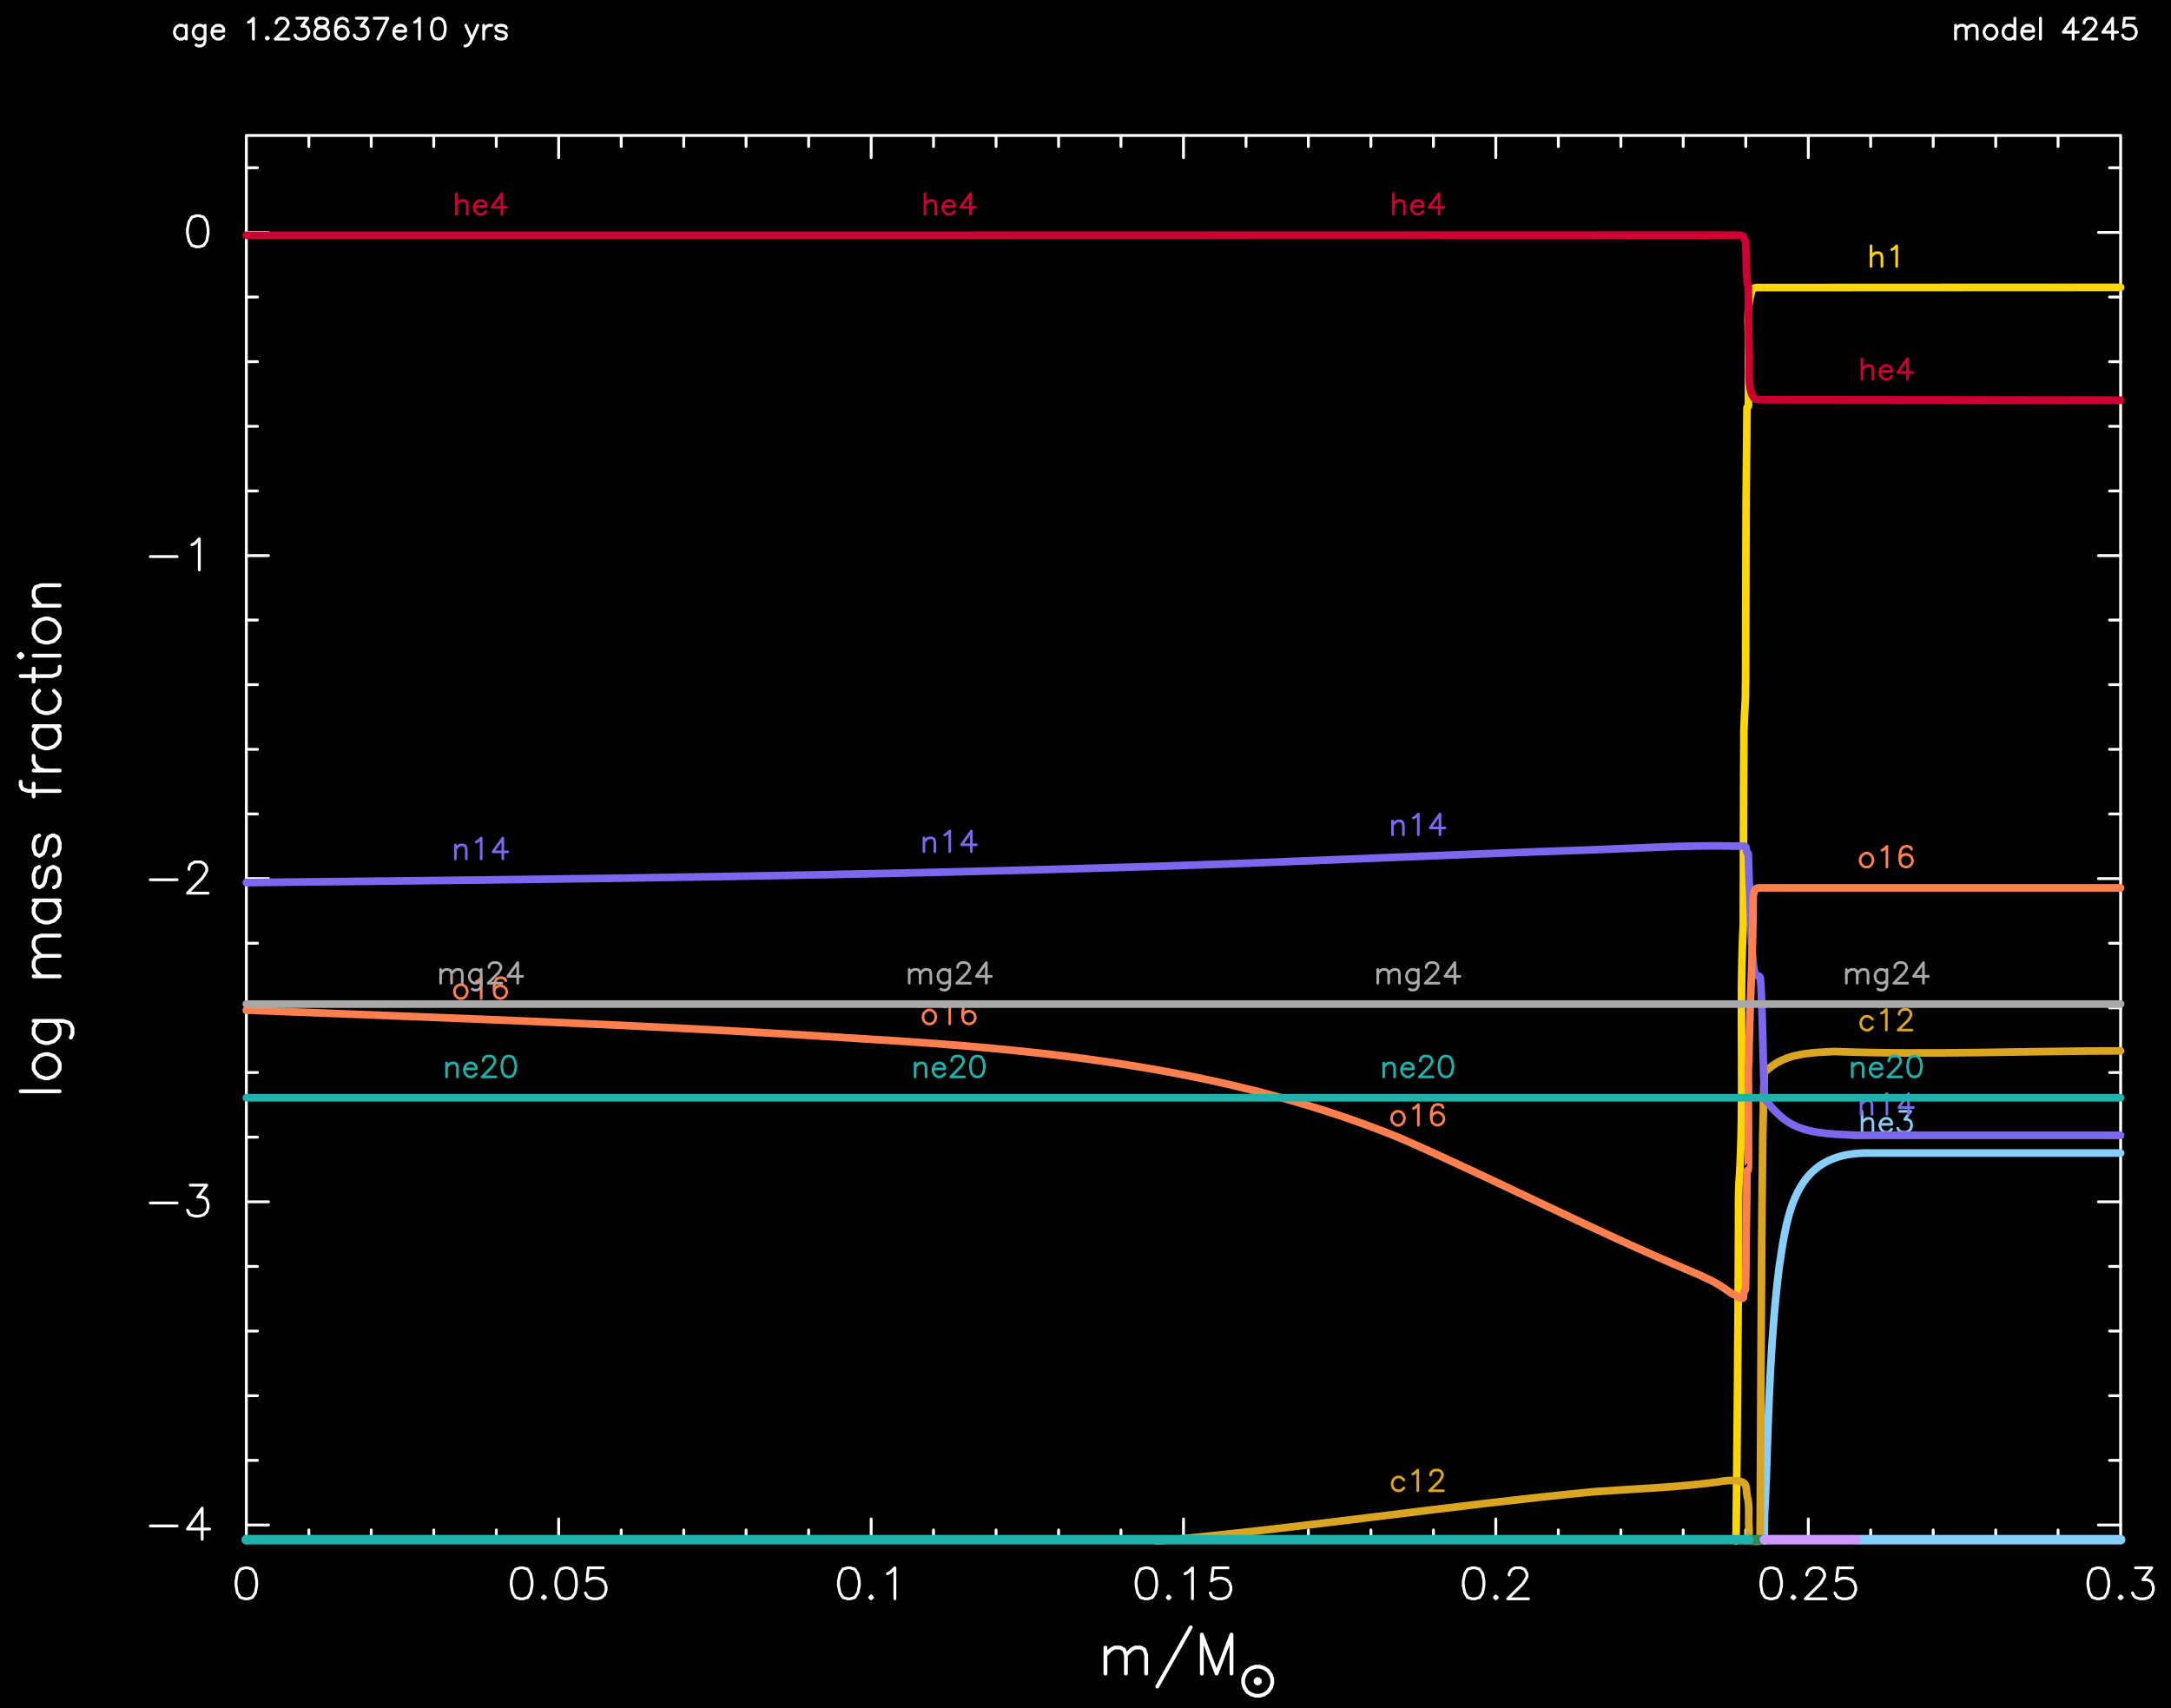 <?xml version="1.0" encoding="utf-8"?>
<!-- Generator: Adobe Illustrator 25.2.3, SVG Export Plug-In . SVG Version: 6.00 Build 0)  -->
<svg version="1.1" id="Layer_1" xmlns="http://www.w3.org/2000/svg" xmlns:xlink="http://www.w3.org/1999/xlink" x="0px" y="0px"
	 viewBox="0 0 817.3 643.14" style="enable-background:new 0 0 817.3 643.14;" xml:space="preserve">
<style type="text/css">
	.st0{fill-rule:evenodd;clip-rule:evenodd;}
	.st1{fill:none;stroke:#FFFFFF;stroke-width:1.08;stroke-linecap:round;stroke-linejoin:round;stroke-miterlimit:10;}
	.st2{fill:none;stroke:#FFFFFF;stroke-width:1.44;stroke-linecap:round;stroke-linejoin:round;stroke-miterlimit:10;}
	.st3{fill:none;stroke:#FFD700;stroke-width:2.88;stroke-linecap:round;stroke-linejoin:round;stroke-miterlimit:10;}
	.st4{fill:none;stroke:#FFD700;stroke-linecap:round;stroke-linejoin:round;stroke-miterlimit:10;}
	.st5{fill:none;stroke:#87CEFA;stroke-width:2.88;stroke-linecap:round;stroke-linejoin:round;stroke-miterlimit:10;}
	.st6{fill:none;stroke:#87CEFA;stroke-linecap:round;stroke-linejoin:round;stroke-miterlimit:10;}
	.st7{fill:none;stroke:#CC0033;stroke-width:2.88;stroke-linecap:round;stroke-linejoin:round;stroke-miterlimit:10;}
	.st8{fill:none;stroke:#CC0033;stroke-linecap:round;stroke-linejoin:round;stroke-miterlimit:10;}
	.st9{fill:none;stroke:#DAA520;stroke-width:2.88;stroke-linecap:round;stroke-linejoin:round;stroke-miterlimit:10;}
	.st10{fill:none;stroke:#DAA520;stroke-linecap:round;stroke-linejoin:round;stroke-miterlimit:10;}
	.st11{fill:none;stroke:#7C68EE;stroke-width:2.88;stroke-linecap:round;stroke-linejoin:round;stroke-miterlimit:10;}
	.st12{fill:none;stroke:#7C68EE;stroke-linecap:round;stroke-linejoin:round;stroke-miterlimit:10;}
	.st13{fill:none;stroke:#FF7F4F;stroke-width:2.88;stroke-linecap:round;stroke-linejoin:round;stroke-miterlimit:10;}
	.st14{fill:none;stroke:#FF7F4F;stroke-linecap:round;stroke-linejoin:round;stroke-miterlimit:10;}
	.st15{fill:none;stroke:#20B2AA;stroke-width:2.88;stroke-linecap:round;stroke-linejoin:round;stroke-miterlimit:10;}
	.st16{fill:none;stroke:#20B2AA;stroke-linecap:round;stroke-linejoin:round;stroke-miterlimit:10;}
	.st17{fill:none;stroke:#A9A9A9;stroke-width:2.88;stroke-linecap:round;stroke-linejoin:round;stroke-miterlimit:10;}
	.st18{fill:none;stroke:#A9A9A9;stroke-linecap:round;stroke-linejoin:round;stroke-miterlimit:10;}
	.st19{fill:none;stroke:#2E8B57;stroke-width:3.6;stroke-linecap:round;stroke-linejoin:round;stroke-miterlimit:10;}
	.st20{fill:none;stroke:#87CEFA;stroke-width:3.6;stroke-linecap:round;stroke-linejoin:round;stroke-miterlimit:10;}
	.st21{fill:none;stroke:#CC99FF;stroke-width:3.6;stroke-linecap:round;stroke-linejoin:round;stroke-miterlimit:10;}
	.st22{fill:none;stroke:#20B2AA;stroke-width:3.6;stroke-linecap:round;stroke-linejoin:round;stroke-miterlimit:10;}
</style>
<rect class="st0" width="817.3" height="643.36"/>
<path class="st1" d="M736.2,9.52v5.18 M736.2,10.96l1.08-1.08 M737.28,9.88L738,9.52 M738,9.52h1.15 M739.15,9.52l0.72,0.36
	 M739.87,9.88l0.36,1.08 M740.23,10.96v3.74 M740.23,10.96l1.15-1.08 M741.39,9.88l0.72-0.36 M742.11,9.52h1.15 M743.26,9.52
	l0.72,0.36 M743.98,9.88l0.36,1.08 M744.34,10.96v3.74 M748.8,9.52l-0.72,0.36 M748.08,9.88l-0.72,0.72 M747.36,10.6l-0.43,1.15
	 M746.93,11.76v0.72 M746.93,12.48l0.43,1.08 M747.36,13.56l0.72,0.79 M748.08,14.35l0.72,0.36 M748.8,14.71h1.15 M749.95,14.71
	l0.72-0.36 M750.67,14.35l0.72-0.79 M751.39,13.56l0.43-1.08 M751.83,12.48v-0.72 M751.83,11.76l-0.43-1.15 M751.39,10.6l-0.72-0.72
	 M750.67,9.88l-0.72-0.36 M749.95,9.52h-1.15 M758.52,6.86v7.85 M758.52,10.6l-0.79-0.72 M757.73,9.88l-0.72-0.36 M757.01,9.52
	h-1.15 M755.86,9.52l-0.72,0.36 M755.14,9.88l-0.72,0.72 M754.42,10.6l-0.36,1.15 M754.06,11.76v0.72 M754.06,12.48l0.36,1.08
	 M754.42,13.56l0.72,0.79 M755.14,14.35l0.72,0.36 M755.86,14.71h1.15 M757.01,14.71l0.72-0.36 M757.73,14.35l0.79-0.79
	 M761.11,11.76h4.46 M765.58,11.76v-0.79 M765.58,10.96l-0.36-0.72 M765.22,10.24l-0.36-0.36 M764.86,9.88l-0.79-0.36 M764.07,9.52
	h-1.08 M762.99,9.52l-0.79,0.36 M762.19,9.88l-0.72,0.72 M761.47,10.6l-0.36,1.15 M761.11,11.76v0.72 M761.11,12.48l0.36,1.08
	 M761.47,13.56l0.72,0.79 M762.19,14.35l0.79,0.36 M762.99,14.71h1.08 M764.07,14.71l0.79-0.36 M764.86,14.35l0.72-0.79
	 M768.17,6.86v7.85 M780.48,6.86l-3.74,5.26 M776.74,12.12h5.62 M780.48,6.86v7.85 M784.59,8.73V8.37 M784.59,8.37l0.36-0.72
	 M784.95,7.65l0.36-0.36 M785.31,7.29l0.72-0.43 M786.03,6.86h1.51 M787.54,6.86l0.72,0.43 M788.26,7.29l0.36,0.36 M788.62,7.65
	l0.43,0.72 M789.05,8.37v0.72 M789.05,9.09l-0.43,0.79 M788.62,9.88l-0.72,1.08 M787.9,10.96l-3.74,3.74 M784.15,14.71h5.26
	 M795.31,6.86l-3.67,5.26 M791.64,12.12h5.54 M795.31,6.86v7.85 M803.52,6.86h-3.74 M799.78,6.86l-0.36,3.38 M799.42,10.24
	l0.36-0.36 M799.78,9.88l1.15-0.36 M800.93,9.52h1.08 M802.01,9.52l1.15,0.36 M803.16,9.88l0.72,0.72 M803.88,10.6l0.36,1.15
	 M804.24,11.76v0.72 M804.24,12.48l-0.36,1.08 M803.88,13.56l-0.72,0.79 M803.16,14.35l-1.15,0.36 M802.01,14.71h-1.08
	 M800.93,14.71l-1.15-0.36 M799.78,14.35l-0.36-0.36 M799.42,13.99l-0.36-0.79 M70.13,9.52v5.18 M70.13,10.6l-0.79-0.72 M69.34,9.88
	l-0.72-0.36 M68.62,9.52h-1.15 M67.47,9.52l-0.72,0.36 M66.75,9.88l-0.72,0.72 M66.03,10.6l-0.36,1.15 M65.67,11.76v0.72
	 M65.67,12.48l0.36,1.08 M66.03,13.56l0.72,0.79 M66.75,14.35l0.72,0.36 M67.47,14.71h1.15 M68.62,14.71l0.72-0.36 M69.34,14.35
	l0.79-0.79 M77.19,9.52v5.9 M77.19,15.43l-0.36,1.15 M76.83,16.58l-0.43,0.36 M76.39,16.94l-0.72,0.36 M75.67,17.3h-1.08
	 M74.59,17.3l-0.79-0.36 M77.19,10.6l-0.79-0.72 M76.39,9.88l-0.72-0.36 M75.67,9.52h-1.08 M74.59,9.52L73.8,9.88 M73.8,9.88
	l-0.72,0.72 M73.08,10.6l-0.36,1.15 M72.72,11.76v0.72 M72.72,12.48l0.36,1.08 M73.08,13.56l0.72,0.79 M73.8,14.35l0.79,0.36
	 M74.59,14.71h1.08 M75.67,14.71l0.72-0.36 M76.39,14.35l0.79-0.79 M79.78,11.76h4.46 M84.24,11.76v-0.79 M84.24,10.96l-0.36-0.72
	 M83.88,10.24l-0.36-0.36 M83.52,9.88l-0.79-0.36 M82.73,9.52h-1.08 M81.65,9.52l-0.79,0.36 M80.86,9.88l-0.72,0.72 M80.14,10.6
	l-0.36,1.15 M79.78,11.76v0.72 M79.78,12.48l0.36,1.08 M80.14,13.56l0.72,0.79 M80.86,14.35l0.79,0.36 M81.65,14.71h1.08
	 M82.73,14.71l0.79-0.36 M83.52,14.35l0.72-0.79 M93.53,8.37l0.79-0.36 M94.32,8.01l1.08-1.15 M95.4,6.86v7.85 M100.59,13.99
	l-0.36,0.36 M100.23,14.35l0.36,0.36 M100.59,14.71l0.43-0.36 M101.02,14.35l-0.43-0.36 M103.97,8.73V8.37 M103.97,8.37l0.36-0.72
	 M104.33,7.65l0.36-0.36 M104.69,7.29l0.79-0.43 M105.48,6.86h1.44 M106.92,6.86l0.79,0.43 M107.71,7.29l0.36,0.36 M108.07,7.65
	l0.36,0.72 M108.43,8.37v0.72 M108.43,9.09l-0.36,0.79 M108.07,9.88l-0.79,1.08 M107.28,10.96l-3.67,3.74 M103.61,14.71h5.18
	 M111.75,6.86h4.1 M115.85,6.86l-2.23,3.02 M113.62,9.88h1.15 M114.77,9.88l0.72,0.36 M115.49,10.24l0.36,0.36 M115.85,10.6
	l0.43,1.15 M116.28,11.76v0.72 M116.28,12.48l-0.43,1.08 M115.85,13.56l-0.72,0.79 M115.13,14.35l-1.08,0.36 M114.05,14.71h-1.15
	 M112.9,14.71l-1.15-0.36 M111.75,14.35l-0.36-0.36 M111.39,13.99l-0.36-0.79 M120.31,6.86l-1.08,0.43 M119.23,7.29l-0.36,0.72
	 M118.87,8.01v0.72 M118.87,8.73l0.36,0.79 M119.23,9.52l0.72,0.36 M119.95,9.88l1.51,0.36 M121.47,10.24l1.08,0.36 M122.55,10.6
	l0.79,0.72 M123.34,11.32l0.36,0.79 M123.7,12.12v1.08 M123.7,13.2l-0.36,0.79 M123.34,13.99l-0.36,0.36 M122.98,14.35l-1.15,0.36
	 M121.83,14.71h-1.51 M120.31,14.71l-1.08-0.36 M119.23,14.35l-0.36-0.36 M118.87,13.99l-0.36-0.79 M118.51,13.2v-1.08
	 M118.51,12.12l0.36-0.79 M118.87,11.32l0.72-0.72 M119.59,10.6l1.15-0.36 M120.75,10.24l1.44-0.36"/>
<path class="st1" d="M122.19,9.88l0.79-0.36 M122.98,9.52l0.36-0.79 M123.34,8.73V8.01 M123.34,8.01l-0.36-0.72 M122.98,7.29
	l-1.15-0.43 M121.83,6.86h-1.51 M130.75,8.01l-0.36-0.72 M130.39,7.29l-1.15-0.43 M129.24,6.86h-0.72 M128.52,6.86l-1.08,0.43
	 M127.44,7.29l-0.79,1.08 M126.65,8.37l-0.36,1.87 M126.29,10.24v1.87 M126.29,12.12l0.36,1.44 M126.65,13.56l0.79,0.79
	 M127.44,14.35l1.08,0.36 M128.52,14.71h0.36 M128.88,14.71l1.15-0.36 M130.03,14.35l0.72-0.79 M130.75,13.56l0.36-1.08
	 M131.11,12.48v-0.36 M131.11,12.12l-0.36-1.15 M130.75,10.96l-0.72-0.72 M130.03,10.24l-1.15-0.36 M128.88,9.88h-0.36 M128.52,9.88
	l-1.08,0.36 M127.44,10.24l-0.79,0.72 M126.65,10.96l-0.36,1.15 M134.14,6.86h4.1 M138.24,6.86l-2.3,3.02 M135.94,9.88h1.15
	 M137.09,9.88l0.72,0.36 M137.81,10.24l0.43,0.36 M138.24,10.6l0.36,1.15 M138.6,11.76v0.72 M138.6,12.48l-0.36,1.08 M138.24,13.56
	l-0.79,0.79 M137.45,14.35l-1.08,0.36 M136.37,14.71h-1.15 M135.22,14.71l-1.08-0.36 M134.14,14.35l-0.43-0.36 M133.71,13.99
	l-0.36-0.79 M146.02,6.86l-3.74,7.85 M140.83,6.86h5.18 M148.25,11.76h4.46 M152.71,11.76v-0.79 M152.71,10.96l-0.36-0.72
	 M152.35,10.24l-0.36-0.36 M151.99,9.88l-0.79-0.36 M151.2,9.52h-1.08 M150.12,9.52l-0.72,0.36 M149.4,9.88l-0.79,0.72 M148.61,10.6
	l-0.36,1.15 M148.25,11.76v0.72 M148.25,12.48l0.36,1.08 M148.61,13.56l0.79,0.79 M149.4,14.35l0.72,0.36 M150.12,14.71h1.08
	 M151.2,14.71l0.79-0.36 M151.99,14.35l0.72-0.79 M156.1,8.37l0.72-0.36 M156.82,8.01l1.08-1.15 M157.9,6.86v7.85 M164.67,6.86
	l-1.15,0.43 M163.51,7.29l-0.72,1.08 M162.79,8.37l-0.36,1.87 M162.43,10.24v1.08 M162.43,11.32l0.36,1.87 M162.79,13.2l0.72,1.15
	 M163.51,14.35l1.15,0.36 M164.67,14.71h0.72 M165.39,14.71l1.08-0.36 M166.47,14.35l0.79-1.15 M167.26,13.2l0.36-1.87
	 M167.62,11.32v-1.08 M167.62,10.24l-0.36-1.87 M167.26,8.37l-0.79-1.08 M166.47,7.29l-1.08-0.43 M165.39,6.86h-0.72 M175.39,9.52
	l2.23,5.18 M179.86,9.52l-2.23,5.18 M177.63,14.71l-0.72,1.51 M176.91,16.22l-0.72,0.72 M176.19,16.94l-0.79,0.36 M175.39,17.3
	h-0.36 M182.09,9.52v5.18 M182.09,11.76l0.43-1.15 M182.52,10.6l0.72-0.72 M183.24,9.88l0.72-0.36 M183.96,9.52h1.15 M190.66,10.6
	l-0.36-0.72 M190.3,9.88l-1.08-0.36 M189.22,9.52h-1.15 M188.07,9.52l-1.08,0.36 M186.99,9.88l-0.36,0.72 M186.63,10.6l0.36,0.72
	 M186.99,11.32l0.72,0.43 M187.71,11.76l1.87,0.36 M189.58,12.12l0.72,0.36 M190.3,12.48l0.36,0.72 M190.66,13.2v0.36 M190.66,13.56
	l-0.36,0.79 M190.3,14.35l-1.08,0.36 M189.22,14.71h-1.15 M188.07,14.71l-1.08-0.36 M186.99,14.35l-0.36-0.79"/>
<path class="st2" d="M416.16,620.3v9.79 M416.16,623.11l2.09-2.09 M418.25,621.02l1.37-0.72 M419.62,620.3h2.09 M421.71,620.3
	l1.44,0.72 M423.15,621.02l0.72,2.09 M423.87,623.11v6.98 M423.87,623.11l2.09-2.09 M425.95,621.02l1.37-0.72 M427.32,620.3h2.09
	 M429.41,620.3l1.37,0.72 M430.78,621.02l0.72,2.09 M431.5,623.11v6.98 M448.27,612.67l-12.6,22.32 M452.45,615.4v14.69
	 M452.45,615.4l5.54,14.69 M463.61,615.4l-5.62,14.69 M463.61,615.4v14.69 M472.68,627.5l-1.58,0.5 M471.1,628l-1.58,1.01
	 M469.51,629.01l-1.01,1.58 M468.51,630.6l-0.5,1.58 M468,632.18v1.58 M468,633.76l0.5,1.58 M468.51,635.35l1.01,1.58
	 M469.51,636.93l1.58,1.01 M471.1,637.94l1.58,0.5 M472.68,638.44h1.58 M474.27,638.44l1.58-0.5 M475.85,637.94l1.51-1.01
	 M477.36,636.93l1.08-1.58 M478.44,635.35l0.5-1.58 M478.95,633.76v-1.58 M478.95,632.18l-0.5-1.58 M478.44,630.6l-1.08-1.58
	 M477.36,629.01l-1.51-1.01 M475.85,628l-1.58-0.5 M474.27,627.5h-1.58 M473.19,632.18l-0.5,0.5 M472.68,632.68v0.58 M472.68,633.26
	l0.5,0.5 M473.19,633.76h0.58 M473.76,633.76l0.5-0.5 M474.27,633.26v-0.58 M474.27,632.68l-0.5-0.5 M473.76,632.18h-0.58
	 M473.19,632.68v0.58 M473.19,633.26h0.58 M473.76,633.26v-0.58 M473.76,632.68h-0.58"/>
<path class="st1" d="M92.74,580.2h705.6 M798.34,580.2V51 M798.34,51H92.74 M92.74,51v529.2 M92.74,580.2v-8.35 M116.28,580.2v-4.18
	 M139.75,580.2v-4.18 M163.3,580.2v-4.18 M186.84,580.2v-4.18 M210.31,580.2v-8.35 M233.86,580.2v-4.18 M257.4,580.2v-4.18
	 M280.87,580.2v-4.18 M304.42,580.2v-4.18 M327.96,580.2v-8.35 M351.43,580.2v-4.18 M374.98,580.2v-4.18 M398.52,580.2v-4.18
	 M421.99,580.2v-4.18 M445.54,580.2v-8.35 M469.08,580.2v-4.18 M492.55,580.2v-4.18 M516.1,580.2v-4.18 M539.64,580.2v-4.18
	 M563.11,580.2v-8.35 M586.66,580.2v-4.18 M610.2,580.2v-4.18 M633.67,580.2v-4.18 M657.22,580.2v-4.18 M680.76,580.2v-8.35
	 M704.23,580.2v-4.18 M727.78,580.2v-4.18 M751.32,580.2v-4.18 M774.79,580.2v-4.18 M798.34,580.2v-8.35 M92.74,59.35V51
	 M116.28,55.17V51 M139.75,55.17V51 M163.3,55.17V51 M186.84,55.17V51 M210.31,59.35V51 M233.86,55.17V51 M257.4,55.17V51
	 M280.87,55.17V51 M304.42,55.17V51 M327.96,59.35V51 M351.43,55.17V51 M374.98,55.17V51 M398.52,55.17V51 M421.99,55.17V51
	 M445.54,59.35V51 M469.08,55.17V51 M492.55,55.17V51 M516.1,55.17V51 M539.64,55.17V51 M563.11,59.35V51 M586.66,55.17V51
	 M610.2,55.17V51 M633.67,55.17V51 M657.22,55.17V51 M680.76,59.35V51 M704.23,55.17V51 M727.78,55.17V51 M751.32,55.17V51
	 M774.79,55.17V51 M798.34,59.35V51 M92.16,590.28l-1.66,0.5 M90.51,590.78l-1.15,1.73 M89.35,592.51l-0.5,2.74 M88.85,595.24v1.73
	 M88.85,596.97l0.5,2.74 M89.35,599.71l1.15,1.73 M90.51,601.44l1.66,0.5 M92.16,601.94h1.15 M93.31,601.94l1.66-0.5 M94.97,601.44
	l1.15-1.73 M96.12,599.71l0.5-2.74 M96.63,596.97v-1.73 M96.63,595.24l-0.5-2.74 M96.12,592.51l-1.15-1.73 M94.97,590.78l-1.66-0.5
	 M93.31,590.28h-1.15 M195.84,590.28l-1.73,0.5 M194.11,590.78l-1.08,1.73 M193.03,592.51l-0.58,2.74 M192.46,595.24v1.73
	 M192.46,596.97l0.58,2.74 M193.03,599.71l1.08,1.73 M194.11,601.44l1.73,0.5 M195.84,601.94h1.08 M196.92,601.94l1.73-0.5
	 M198.65,601.44l1.08-1.73 M199.73,599.71l0.58-2.74 M200.31,596.97v-1.73 M200.31,595.24l-0.58-2.74 M199.73,592.51l-1.08-1.73
	 M198.65,590.78l-1.73-0.5 M196.92,590.28h-1.08 M204.77,600.86l-0.58,0.58 M204.19,601.44l0.58,0.5 M204.77,601.94l0.58-0.5
	 M205.35,601.44l-0.58-0.58 M212.55,590.28l-1.66,0.5 M210.89,590.78l-1.08,1.73 M209.81,592.51l-0.58,2.74 M209.23,595.24v1.73
	 M209.23,596.97l0.58,2.74 M209.81,599.71l1.08,1.73 M210.89,601.44l1.66,0.5 M212.55,601.94h1.15 M213.7,601.94l1.66-0.5
	 M215.35,601.44l1.15-1.73 M216.51,599.71l0.5-2.74 M217.01,596.97v-1.73 M217.01,595.24l-0.5-2.74 M216.51,592.51l-1.15-1.73
	 M215.35,590.78l-1.66-0.5 M213.7,590.28h-1.15 M227.09,590.28h-5.62 M221.47,590.28l-0.5,4.97 M220.97,595.24l0.5-0.5
	 M221.47,594.74l1.73-0.58 M223.2,594.16h1.66 M224.86,594.16l1.66,0.58 M226.51,594.74l1.15,1.08 M227.67,595.82l0.5,1.66
	 M228.17,597.48v1.15 M228.17,598.63l-0.5,1.66 M227.67,600.28l-1.15,1.15 M226.51,601.44l-1.66,0.5 M224.86,601.94h-1.66
	 M223.2,601.94l-1.73-0.5 M221.47,601.44l-0.5-0.58 M220.97,600.86l-0.58-1.15 M319.03,590.28l-1.73,0.5 M317.31,590.78l-1.08,1.73
	 M316.23,592.51l-0.58,2.74 M315.65,595.24v1.73 M315.65,596.97l0.58,2.74 M316.23,599.71l1.08,1.73 M317.31,601.44l1.73,0.5
	 M319.03,601.94h1.08 M320.11,601.94l1.66-0.5 M321.77,601.44l1.15-1.73 M322.92,599.71l0.58-2.74 M323.5,596.97v-1.73
	 M323.5,595.24l-0.58-2.74 M322.92,592.51l-1.15-1.73 M321.77,590.78l-1.66-0.5 M320.11,590.28h-1.08 M327.96,600.86l-0.58,0.58
	 M327.39,601.44l0.58,0.5 M327.96,601.94l0.5-0.5 M328.47,601.44l-0.5-0.58 M334.08,592.51l1.08-0.58 M335.16,591.93l1.73-1.66
	 M336.89,590.28v11.66 M430.99,590.28l-1.66,0.5 M429.34,590.78l-1.08,1.73 M428.26,592.51l-0.58,2.74 M427.68,595.24v1.73
	 M427.68,596.97l0.58,2.74 M428.26,599.71l1.08,1.73 M429.34,601.44l1.66,0.5 M430.99,601.94h1.15 M432.15,601.94l1.66-0.5
	 M433.8,601.44l1.15-1.73 M434.95,599.71l0.5-2.74 M435.46,596.97v-1.73 M435.46,595.24l-0.5-2.74 M434.95,592.51l-1.15-1.73
	 M433.8,590.78l-1.66-0.5 M432.15,590.28h-1.15 M439.92,600.86l-0.5,0.58 M439.42,601.44l0.5,0.5 M439.92,601.94l0.58-0.5
	 M440.5,601.44l-0.58-0.58 M446.11,592.51l1.08-0.58 M447.19,591.93l1.73-1.66 M448.92,590.28v11.66 M462.31,590.28h-5.62
	 M456.7,590.28l-0.58,4.97 M456.12,595.24l0.58-0.5 M456.7,594.74l1.66-0.58 M458.35,594.16h1.73 M460.08,594.16l1.66,0.58
	 M461.74,594.74l1.08,1.08 M462.82,595.82l0.58,1.66 M463.39,597.48v1.15 M463.39,598.63l-0.58,1.66 M462.82,600.28l-1.08,1.15
	 M461.74,601.44l-1.66,0.5 M460.08,601.94h-1.73 M458.35,601.94l-1.66-0.5 M456.7,601.44l-0.58-0.58 M456.12,600.86l-0.5-1.15
	 M554.19,590.28l-1.66,0.5 M552.53,590.78l-1.08,1.73 M551.45,592.51l-0.58,2.74 M550.87,595.24v1.73"/>
<path class="st1" d="M550.87,596.97l0.58,2.74 M551.45,599.71l1.08,1.73 M552.53,601.44l1.66,0.5 M554.19,601.94h1.15
	 M555.34,601.94l1.66-0.5 M556.99,601.44l1.15-1.73 M558.15,599.71l0.5-2.74 M558.65,596.97v-1.73 M558.65,595.24l-0.5-2.74
	 M558.15,592.51l-1.15-1.73 M556.99,590.78l-1.66-0.5 M555.34,590.28h-1.15 M563.11,600.86l-0.5,0.58 M562.61,601.44l0.5,0.5
	 M563.11,601.94l0.58-0.5 M563.69,601.44l-0.58-0.58 M568.15,593.01v-0.5 M568.15,592.51l0.58-1.15 M568.73,591.36l0.58-0.58
	 M569.31,590.78l1.08-0.5 M570.39,590.28h2.23 M572.62,590.28l1.15,0.5 M573.77,590.78l0.5,0.58 M574.27,591.36l0.58,1.15
	 M574.85,592.51v1.08 M574.85,593.59l-0.58,1.15 M574.27,594.74l-1.08,1.66 M573.19,596.4l-5.62,5.54 M567.58,601.94h7.85
	 M666.22,590.28l-1.66,0.5 M664.56,590.78l-1.15,1.73 M663.41,592.51l-0.5,2.74 M662.91,595.24v1.73 M662.91,596.97l0.5,2.74
	 M663.41,599.71l1.15,1.73 M664.56,601.44l1.66,0.5 M666.22,601.94h1.15 M667.37,601.94l1.66-0.5 M669.03,601.44l1.08-1.73
	 M670.11,599.71l0.58-2.74 M670.68,596.97v-1.73 M670.68,595.24l-0.58-2.74 M670.11,592.51l-1.08-1.73 M669.03,590.78l-1.66-0.5
	 M667.37,590.28h-1.15 M675.15,600.86l-0.58,0.58 M674.57,601.44l0.58,0.5 M675.15,601.94l0.58-0.5 M675.72,601.44l-0.58-0.58
	 M680.19,593.01v-0.5 M680.19,592.51l0.58-1.15 M680.76,591.36l0.5-0.58 M681.27,590.78l1.15-0.5 M682.42,590.28h2.23
	 M684.65,590.28l1.08,0.5 M685.73,590.78l0.58,0.58 M686.31,591.36l0.58,1.15 M686.88,592.51v1.08 M686.88,593.59l-0.58,1.15
	 M686.31,594.74l-1.08,1.66 M685.23,596.4l-5.62,5.54 M679.61,601.94h7.85 M697.47,590.28h-5.54 M691.92,590.28l-0.58,4.97
	 M691.35,595.24l0.58-0.5 M691.92,594.74l1.66-0.58 M693.58,594.16h1.66 M695.23,594.16l1.73,0.58 M696.96,594.74l1.08,1.08
	 M698.04,595.82l0.58,1.66 M698.62,597.48v1.15 M698.62,598.63l-0.58,1.66 M698.04,600.28l-1.08,1.15 M696.96,601.44l-1.73,0.5
	 M695.23,601.94h-1.66 M693.58,601.94l-1.66-0.5 M691.92,601.44l-0.58-0.58 M691.35,600.86l-0.58-1.15 M789.41,590.28l-1.66,0.5
	 M787.75,590.78l-1.15,1.73 M786.6,592.51l-0.58,2.74 M786.03,595.24v1.73 M786.03,596.97l0.58,2.74 M786.6,599.71l1.15,1.73
	 M787.75,601.44l1.66,0.5 M789.41,601.94h1.08 M790.49,601.94l1.73-0.5 M792.22,601.44l1.08-1.73 M793.3,599.71l0.58-2.74
	 M793.87,596.97v-1.73 M793.87,595.24l-0.58-2.74 M793.3,592.51l-1.08-1.73 M792.22,590.78l-1.73-0.5 M790.49,590.28h-1.08
	 M798.34,600.86l-0.58,0.58 M797.76,601.44l0.58,0.5 M798.34,601.94l0.58-0.5 M798.91,601.44l-0.58-0.58 M803.95,590.28h6.12
	 M810.07,590.28l-3.38,4.46 M806.69,594.74h1.73 M808.42,594.74l1.08,0.5 M809.5,595.24l0.58,0.58 M810.07,595.82l0.58,1.66
	 M810.65,597.48v1.15 M810.65,598.63l-0.58,1.66 M810.07,600.28l-1.15,1.15 M808.92,601.44l-1.66,0.5 M807.27,601.94h-1.66
	 M805.61,601.94l-1.66-0.5 M803.95,601.44l-0.58-0.58 M803.38,600.86l-0.58-1.15 M92.74,574.15h8.35 M92.74,549.81h4.18
	 M92.74,525.48h4.18 M92.74,501.14h4.18 M92.74,476.8h4.18 M92.74,452.47h8.35 M92.74,428.13h4.18 M92.74,403.8h4.18 M92.74,379.46
	h4.18 M92.74,355.12h4.18 M92.74,330.79h8.35 M92.74,306.45h4.18 M92.74,282.12h4.18 M92.74,257.78h4.18 M92.74,233.44h4.18
	 M92.74,209.18h8.35 M92.74,184.84h4.18 M92.74,160.51h4.18 M92.74,136.17h4.18 M92.74,111.84h4.18 M92.74,87.5h8.35 M92.74,63.16
	h4.18 M789.99,574.15h8.35 M794.16,549.81h4.18 M794.16,525.48h4.18 M794.16,501.14h4.18 M794.16,476.8h4.18 M789.99,452.47h8.35
	 M794.16,428.13h4.18 M794.16,403.8h4.18 M794.16,379.46h4.18 M794.16,355.12h4.18 M789.99,330.79h8.35 M794.16,306.45h4.18
	 M794.16,282.12h4.18 M794.16,257.78h4.18 M794.16,233.44h4.18 M789.99,209.18h8.35 M794.16,184.84h4.18 M794.16,160.51h4.18
	 M794.16,136.17h4.18 M794.16,111.84h4.18 M789.99,87.5h8.35 M794.16,63.16h4.18 M56.59,574.51h10.08 M76.11,567.81l-5.54,7.85
	 M70.56,575.66h8.35 M76.11,567.81v11.74 M56.59,452.9h10.08 M71.64,446.2h6.19 M77.83,446.2l-3.38,4.46 M74.45,450.67h1.66
	 M76.11,450.67l1.15,0.5 M77.26,451.17l0.58,0.58 M77.83,451.75l0.5,1.66 M78.34,453.4v1.15 M78.34,454.56l-0.5,1.66 M77.83,456.21
	l-1.15,1.15 M76.68,457.36l-1.66,0.5 M75.03,457.87h-1.66 M73.37,457.87l-1.73-0.5 M71.64,457.36l-0.5-0.58 M71.14,456.79
	l-0.58-1.15 M56.59,331.22h10.08 M71.14,327.33v-0.58 M71.14,326.76l0.5-1.15 M71.64,325.6l0.58-0.5 M72.22,325.1l1.15-0.58
	 M73.37,324.52h2.23 M75.6,324.52l1.08,0.58 M76.68,325.1l0.58,0.5 M77.26,325.6l0.58,1.15 M77.83,326.76v1.08 M77.83,327.84
	l-0.58,1.15 M77.26,328.99l-1.15,1.66 M76.11,330.64l-5.54,5.62 M70.56,336.26h7.78 M56.59,209.54h10.08 M72.22,205.08l1.15-0.5
	 M73.37,204.57l1.66-1.73 M75.03,202.84v11.74 M73.87,81.24l-1.66,0.5 M72.22,81.74l-1.08,1.73 M71.14,83.47l-0.58,2.74 M70.56,86.2
	v1.73 M70.56,87.93l0.58,2.74 M71.14,90.67l1.08,1.73 M72.22,92.4l1.66,0.5"/>
<path class="st1" d="M73.87,92.9h1.15 M75.03,92.9l1.66-0.5 M76.68,92.4l1.15-1.73 M77.83,90.67l0.5-2.74 M78.34,87.93V86.2
	 M78.34,86.2l-0.5-2.74 M77.83,83.47l-1.15-1.73 M76.68,81.74l-1.66-0.5 M75.03,81.24h-1.15"/>
<path class="st2" d="M7.78,410.85h14.69 M12.67,402.5l0.72,1.37 M13.39,403.87l1.37,1.37 M14.76,405.24l2.09,0.72 M16.85,405.96
	h1.37 M18.22,405.96l2.09-0.72 M20.31,405.24l1.44-1.37 M21.75,403.87l0.72-1.37 M22.47,402.5v-2.09 M22.47,400.41l-0.72-1.44
	 M21.75,398.97l-1.44-1.37 M20.31,397.6l-2.09-0.72 M18.22,396.88h-1.37 M16.85,396.88l-2.09,0.72 M14.76,397.6l-1.37,1.37
	 M13.39,398.97l-0.72,1.44 M12.67,400.41v2.09 M12.67,384.36h11.16 M23.83,384.36l2.09,0.65 M25.92,385l0.72,0.72 M26.64,385.72
	l0.65,1.37 M27.29,387.09v2.16 M27.29,389.25l-0.65,1.37 M14.76,384.36l-1.37,1.37 M13.39,385.72l-0.72,1.37 M12.67,387.09v2.16
	 M12.67,389.25l0.72,1.37 M13.39,390.62l1.37,1.37 M14.76,391.99l2.09,0.72 M16.85,392.71h1.37 M18.22,392.71l2.09-0.72
	 M20.31,391.99l1.44-1.37 M21.75,390.62l0.72-1.37 M22.47,389.25v-2.16 M22.47,387.09l-0.72-1.37 M21.75,385.72l-1.44-1.37
	 M12.67,367.58h9.79 M15.48,367.58l-2.09-2.09 M13.39,365.49l-0.72-1.37 M12.67,364.12v-2.09 M12.67,362.04l0.72-1.44 M13.39,360.6
	l2.09-0.72 M15.48,359.88h6.98 M15.48,359.88l-2.09-2.09 M13.39,357.79l-0.72-1.37 M12.67,356.42v-2.09 M12.67,354.33l0.72-1.37
	 M13.39,352.96l2.09-0.72 M15.48,352.24h6.98 M12.67,339h9.79 M14.76,339l-1.37,1.37 M13.39,340.36l-0.72,1.37 M12.67,341.73v2.16
	 M12.67,343.89l0.72,1.37 M13.39,345.26l1.37,1.37 M14.76,346.63l2.09,0.72 M16.85,347.35h1.37 M18.22,347.35l2.09-0.72
	 M20.31,346.63l1.44-1.37 M21.75,345.26l0.72-1.37 M22.47,343.89v-2.16 M22.47,341.73l-0.72-1.37 M21.75,340.36L20.31,339
	 M14.76,326.4l-1.37,0.72 M13.39,327.12l-0.72,2.09 M12.67,329.2v2.09 M12.67,331.29l0.72,2.09 M13.39,333.38l1.37,0.72
	 M14.76,334.1l1.37-0.72 M16.13,333.38l0.72-1.37 M16.85,332.01l0.72-3.53 M17.57,328.48l0.65-1.37 M18.22,327.12l1.44-0.72
	 M19.66,326.4h0.65 M20.31,326.4l1.44,0.72 M21.75,327.12l0.72,2.09 M22.47,329.2v2.09 M22.47,331.29l-0.72,2.09 M21.75,333.38
	l-1.44,0.72 M14.76,314.52l-1.37,0.72 M13.39,315.24l-0.72,2.09 M12.67,317.32v2.09 M12.67,319.41l0.72,2.09 M13.39,321.5l1.37,0.72
	 M14.76,322.22l1.37-0.72 M16.13,321.5l0.72-1.37 M16.85,320.13l0.72-3.46 M17.57,316.68l0.65-1.44 M18.22,315.24l1.44-0.72
	 M19.66,314.52h0.65 M20.31,314.52l1.44,0.72 M21.75,315.24l0.72,2.09 M22.47,317.32v2.09 M22.47,319.41l-0.72,2.09 M21.75,321.5
	l-1.44,0.72 M7.78,294.28v1.44 M7.78,295.72l0.72,1.37 M8.5,297.09l2.09,0.72 M10.59,297.81h11.88 M12.67,299.9V295 M12.67,290.11
	h9.79 M16.85,290.11l-2.09-0.65 M14.76,289.46l-1.37-1.44 M13.39,288.02l-0.72-1.37 M12.67,286.65v-2.09 M12.67,273.4h9.79
	 M14.76,273.4l-1.37,1.37 M13.39,274.77l-0.72,1.37 M12.67,276.14v2.09 M12.67,278.23l0.72,1.44 M13.39,279.67l1.37,1.37
	 M14.76,281.04l2.09,0.72 M16.85,281.76h1.37 M18.22,281.76l2.09-0.72 M20.31,281.04l1.44-1.37 M21.75,279.67l0.72-1.44
	 M22.47,278.23v-2.09 M22.47,276.14l-0.72-1.37 M21.75,274.77l-1.44-1.37 M14.76,260.08l-1.37,1.44 M13.39,261.52l-0.72,1.37
	 M12.67,262.89v2.09 M12.67,264.98l0.72,1.44 M13.39,266.42l1.37,1.37 M14.76,267.79l2.09,0.72 M16.85,268.51h1.37 M18.22,268.51
	l2.09-0.72 M20.31,267.79l1.44-1.37 M21.75,266.42l0.72-1.44 M22.47,264.98v-2.09 M22.47,262.89l-0.72-1.37 M21.75,261.52
	l-1.44-1.44 M7.78,254.54h11.88 M19.66,254.54l2.09-0.72 M21.75,253.82l0.72-1.37 M22.47,252.45v-1.44 M12.67,256.63v-4.9
	 M7.78,247.56l0.72-0.72 M8.5,246.84l-0.72-0.65 M7.78,246.19l-0.72,0.65 M7.06,246.84l0.72,0.72 M12.67,246.84h9.79 M12.67,238.48
	l0.72,1.37 M13.39,239.85l1.37,1.44 M14.76,241.29l2.09,0.65 M16.85,241.94h1.37 M18.22,241.94l2.09-0.65 M20.31,241.29l1.44-1.44
	 M21.75,239.85l0.72-1.37 M22.47,238.48v-2.09 M22.47,236.4l-0.72-1.37 M21.75,235.03l-1.44-1.44 M20.31,233.59l-2.09-0.72
	 M18.22,232.87h-1.37 M16.85,232.87l-2.09,0.72 M14.76,233.59l-1.37,1.44 M13.39,235.03l-0.72,1.37 M12.67,236.4v2.09 M12.67,228.04
	h9.79 M15.48,228.04l-2.09-2.09 M13.39,225.96l-0.72-1.44 M12.67,224.52v-2.09 M12.67,222.43l0.72-1.37 M13.39,221.06l2.09-0.72
	 M15.48,220.34h6.98"/>
<path class="st3" d="M653.55,580.2c0.45-39.98,0.84-82.73,0.94-122.76c-0.01-3.01-0.01-8.28,0.14-11.23
	c2.21-31.79-0.03-66.27,1.66-98.14c0.1-21.86,0.04-46.62,0.22-68.47c-0.12-5.59,0.32-11.51,0.58-17.06
	c-0.02-1.43,0.04-4.8,0.07-6.26c-0.02-18.52,0.15-38.85,0.14-57.38c0.01-14.76,0.31-30.25,0.36-45c0,0,0-0.14,0-0.14
	c-0.02-0.19,0.01-0.38,0.14-0.5c0.37,0.08,0.19-0.33,0.43-0.43c0.01-7.41-0.03-14.81,0.06-22.22c0.07-6.06-0.87-13.61,0.8-19.47
	c0,0,0-0.14,0-0.14c0.17-0.82,0.37-1.73,0.86-2.23c0.11,0.03,0.03-0.1,0.14-0.07c-0.03-0.16,0.22-0.08,0.22-0.22
	c0.31-0.06,0.68-0.22,1.08-0.22c0.11,0,0.24,0,0.35,0c45.53,0,91.06-0.07,136.59-0.07"/>
<path class="st4" d="M704.38,92.54v7.78 M704.38,96.64l1.08-1.15 M705.46,95.49l0.79-0.36 M706.25,95.13h1.08 M707.33,95.13
	l0.79,0.36 M708.12,95.49l0.36,1.15 M708.48,96.64v3.67 M712.15,93.98l0.79-0.36 M712.95,93.62l1.08-1.08 M714.03,92.54v7.78"/>
<path class="st5" d="M664.2,580.2c0,0,0.07-10.08,0.07-10.08c0.3-4.41,0.42-9.1,0.65-13.54c0.9-26.64,1.6-53.4,4.9-79.78
	c3.09-20.97,6.15-42.2,32.11-42.69c0.84,0,2.11,0,2.96,0c31.15,0,62.3,0,93.45,0"/>
<path class="st6" d="M700.99,418.41v7.85 M700.99,422.52l1.15-1.08 M702.15,421.44l0.72-0.36 M702.87,421.08h1.15 M704.02,421.08
	l0.72,0.36 M704.74,421.44l0.36,1.08 M705.1,422.52v3.74 M707.69,423.31h4.46 M712.15,423.31v-0.79 M712.15,422.52l-0.36-0.72
	 M711.79,421.8l-0.36-0.36 M711.43,421.44l-0.72-0.36 M710.71,421.08h-1.15 M709.56,421.08l-0.72,0.36 M708.84,421.44l-0.72,0.72
	 M708.12,422.16l-0.43,1.15 M707.69,423.31v0.72 M707.69,424.03l0.43,1.08 M708.12,425.11l0.72,0.79 M708.84,425.9l0.72,0.36
	 M709.56,426.26h1.15 M710.71,426.26l0.72-0.36 M711.43,425.9l0.72-0.79 M715.18,418.41h4.1 M719.28,418.41l-2.23,3.02
	 M717.05,421.44h1.08 M718.13,421.44l0.72,0.36 M718.85,421.8l0.43,0.36 M719.28,422.16l0.36,1.15 M719.64,423.31v0.72
	 M719.64,424.03l-0.36,1.08 M719.28,425.11l-0.79,0.79 M718.49,425.9l-1.08,0.36 M717.41,426.26h-1.15 M716.26,426.26l-1.08-0.36
	 M715.18,425.9l-0.36-0.36 M714.82,425.54l-0.43-0.79"/>
<path class="st7" d="M92.74,88.58c0,0,0.07,0,0.07,0c0,0,0.07,0,0.07,0c0.09,0,0.34,0,0.43,0c41.35,0,82.7,0,124.06,0
	c28.6,0,57.66,0,86.26,0c53.94,0,107.89-0.02,161.83-0.04c54.96-0.02,109.91-0.03,164.87-0.05c7.24,0,14.47,0.01,21.71,0.01
	c0.11,0,0.25,0,0.36,0c0.45,0,0.91,0,1.37,0c0.14,0,0.32-0.02,0.43,0.07c0.11,0,0.25,0,0.36,0c0.11,0,0.25,0,0.36,0
	c0.11,0,0.25,0,0.36,0c0.23-0.06,0.35,0.14,0.5,0.29c0.23,0.01,0.51-0.07,0.58,0.22c-0.12,0.94,0.5,1.09,0.79,1.73
	c0.28,5.3,0.18,10.94,0.65,16.13c0.21-0.06,0.25,0.1,0.36,0.14c0.18,7.57-0.02,19.54,0.36,27c0.17,4.21-0.86,12.18,1.8,15.77
	c0.15,0.06,0.18,0.18,0.36,0.29c0.1,0.03,0.21,0.13,0.36,0.14c0.16-0.02,0.17,0.12,0.36,0.07c0.16-0.02,0.17,0.12,0.36,0.07
	c0.51-0.04,0.94,0.1,1.44,0.07c0.11,0,0.25,0,0.36,0c0.11,0,0.25,0,0.36,0s0.25,0,0.36,0c44.68,0,89.38,0.14,134.06,0.17"/>
<path class="st8" d="M171.79,72.88v7.85 M171.79,76.99l1.15-1.15 M172.95,75.84l0.72-0.36 M173.67,75.48h1.15 M174.82,75.48
	l0.72,0.36 M175.54,75.84l0.36,1.15 M175.9,76.99v3.74 M178.49,77.71h4.46 M182.95,77.71v-0.72 M182.95,76.99l-0.36-0.72
	 M182.59,76.27l-0.36-0.43 M182.23,75.84l-0.72-0.36 M181.51,75.48h-1.15 M180.36,75.48l-0.72,0.36 M179.64,75.84l-0.72,0.79
	 M178.92,76.63l-0.43,1.08 M178.49,77.71v0.79 M178.49,78.5l0.43,1.08 M178.92,79.58l0.72,0.72 M179.64,80.3l0.72,0.43
	 M180.36,80.73h1.15 M181.51,80.73l0.72-0.43 M182.23,80.3l0.72-0.72 M188.93,72.88l-3.74,5.18 M185.19,78.07h5.62 M188.93,72.88
	v7.85 M348.19,72.88v7.85 M348.19,76.99l1.15-1.15 M349.35,75.84l0.72-0.36 M350.07,75.48h1.15 M351.22,75.48l0.72,0.36
	 M351.94,75.84l0.36,1.15 M352.3,76.99v3.74 M354.89,77.71h4.46 M359.35,77.71v-0.72 M359.35,76.99l-0.36-0.72 M358.99,76.27
	l-0.36-0.43 M358.63,75.84l-0.72-0.36 M357.91,75.48h-1.15 M356.76,75.48l-0.72,0.36 M356.04,75.84l-0.72,0.79 M355.32,76.63
	l-0.43,1.08 M354.89,77.71v0.79 M354.89,78.5l0.43,1.08 M355.32,79.58l0.72,0.72 M356.04,80.3l0.72,0.43 M356.76,80.73h1.15
	 M357.91,80.73l0.72-0.43 M358.63,80.3l0.72-0.72 M365.33,72.88l-3.74,5.18 M361.59,78.07h5.62 M365.33,72.88v7.85 M524.59,72.88
	v7.78 M524.59,76.99l1.15-1.15 M525.75,75.84l0.72-0.36 M526.47,75.48h1.15 M527.62,75.48l0.72,0.36 M528.34,75.84l0.36,1.15
	 M528.7,76.99v3.67 M531.29,77.71h4.46 M535.75,77.71v-0.72 M535.75,76.99l-0.36-0.79 M535.39,76.2l-0.36-0.36 M535.03,75.84
	l-0.72-0.36 M534.31,75.48h-1.15 M533.16,75.48l-0.72,0.36 M532.44,75.84l-0.72,0.79 M531.72,76.63l-0.43,1.08 M531.29,77.71v0.72
	 M531.29,78.43l0.43,1.15 M531.72,79.58l0.72,0.72 M532.44,80.3l0.72,0.36 M533.16,80.66h1.15 M534.31,80.66l0.72-0.36 M535.03,80.3
	l0.72-0.72 M541.73,72.88l-3.74,5.18 M537.99,78.07h5.62 M541.73,72.88v7.78 M700.99,135.02v7.78 M700.99,139.12l1.15-1.15
	 M702.15,137.97l0.72-0.36 M702.87,137.61h1.15 M704.02,137.61l0.72,0.36 M704.74,137.97l0.36,1.15 M705.1,139.12v3.67
	 M707.69,139.84h4.46 M712.15,139.84v-0.72 M712.15,139.12l-0.36-0.79 M711.79,138.33l-0.36-0.36 M711.43,137.97l-0.72-0.36
	 M710.71,137.61h-1.15 M709.56,137.61l-0.72,0.36 M708.84,137.97l-0.72,0.72 M708.12,138.69l-0.43,1.15 M707.69,139.84v0.72
	 M707.69,140.56l0.43,1.15 M708.12,141.72l0.72,0.72 M708.84,142.44l0.72,0.36 M709.56,142.8h1.15 M710.71,142.8l0.72-0.36
	 M711.43,142.44l0.72-0.72 M718.13,135.02l-3.74,5.18 M714.39,140.2H720 M718.13,135.02v7.78"/>
<path class="st9" d="M435.6,580.19c55-4.89,109.65-13.33,164.59-18.58c15.37-1.06,30.85-1.62,46.08-3.6
	c0.83-0.2,1.75-0.23,2.52-0.43c2.37-0.26,5.26-0.43,7.42,0.58c1.73,0.95,1.11,3.58,1.58,5.33c1.04,3.43,0.2,8.74,0.72,12.67
	c-0.41,3.83,0.34,4.48,4.1,4.03c0.34-50.75,0.36-102.03,1.01-152.78c0.02-2.87,0.19-6.62,0.22-9.5c-0.01-1.09,0.01-3.39,0.07-4.46
	c0.04-2.08,0.1-4.48,0.22-6.55c-0.01-0.07,0.07-1.67,0.07-1.8c-0.01-0.06,0.07-1.37,0.07-1.44c0,0,0-0.07,0-0.07
	c0.25-0.04,0.55-0.27,0.72-0.5c0.77-0.6,1.39-1.27,2.16-1.73c0,0,0-0.07,0-0.07c0.24-0.11,0.61-0.32,0.72-0.51
	c0.27,0.03,0.34-0.28,0.58-0.29c0.01-0.11,0.25-0.18,0.36-0.22c-0.04-0.15,0.18,0.01,0.14-0.14c0.13,0.01,0.23-0.15,0.36-0.14
	c0,0,0-0.07,0-0.07c0.03,0,0.11,0,0.14,0c0.01-0.11,0.25-0.18,0.36-0.22c-0.03-0.13,0.17-0.02,0.22-0.14
	c0.25-0.09,0.5-0.22,0.72-0.36c1.21-0.55,2.52-1.04,3.89-1.44c0.08-0.06,0.33-0.12,0.43-0.14c1.26-0.26,2.57-0.59,3.89-0.79
	c0.95-0.11,1.91-0.3,2.88-0.36c0.69-0.1,1.47-0.1,2.16-0.22c2.13-0.14,4.28-0.21,6.41-0.36c35.82,1.34,72.06-0.21,107.93-0.24"/>
<path class="st10" d="M528.55,557.23l-0.79-0.79 M527.76,556.44l-0.72-0.36 M527.04,556.08h-1.15 M525.89,556.08l-0.72,0.36
	 M525.17,556.44l-0.72,0.79 M524.45,557.23l-0.36,1.08 M524.09,558.31v0.72 M524.09,559.03l0.36,1.15 M524.45,560.18l0.72,0.72
	 M525.17,560.9l0.72,0.36 M525.89,561.26h1.15 M527.04,561.26l0.72-0.36 M527.76,560.9l0.79-0.72 M531.87,555l0.72-0.43
	 M532.59,554.56l1.15-1.08 M533.74,553.48v7.78 M538.56,555.36V555 M538.56,555l0.36-0.79 M538.92,554.2l0.43-0.36 M539.35,553.84
	l0.72-0.36 M540.07,553.48h1.51 M541.59,553.48l0.72,0.36 M542.31,553.84l0.36,0.36 M542.67,554.2l0.36,0.79 M543.03,555v0.72
	 M543.03,555.72l-0.36,0.72 M542.67,556.44l-0.72,1.15 M541.95,557.59l-3.74,3.67 M538.2,561.26h5.18 M704.95,383.71l-0.79-0.72
	 M704.16,382.99l-0.72-0.36 M703.44,382.63h-1.15 M702.29,382.63l-0.72,0.36 M701.57,382.99l-0.72,0.72 M700.85,383.71l-0.36,1.15
	 M700.49,384.86v0.72 M700.49,385.58l0.36,1.15 M700.85,386.73l0.72,0.72 M701.57,387.45l0.72,0.36 M702.29,387.81h1.15
	 M703.44,387.81l0.72-0.36 M704.16,387.45l0.79-0.72 M708.27,381.48l0.72-0.36 M708.99,381.12l1.15-1.08 M710.14,380.04v7.78
	 M714.96,381.91v-0.43 M714.96,381.48l0.36-0.72 M715.32,380.76l0.43-0.36 M715.75,380.4l0.72-0.36 M716.47,380.04h1.51
	 M717.99,380.04l0.72,0.36 M718.71,380.4l0.36,0.36 M719.07,380.76l0.36,0.72 M719.43,381.48v0.79 M719.43,382.27l-0.36,0.72
	 M719.07,382.99l-0.72,1.15 M718.35,384.14l-3.74,3.67 M714.6,387.81h5.18"/>
<path class="st11" d="M92.74,332.23c0,0,0,0.07,0,0.07c0,0,0.07,0,0.07,0c0,0,0.07,0,0.07,0c0.09,0,0.34,0,0.43,0c0,0,0.5,0,0.5,0
	c2.85-0.09,6.94-0.04,9.79-0.14c54.98-0.55,109.96-1.17,164.94-2.09c54.97-0.92,109.95-2.12,164.9-3.84
	c54.38-1.7,108.81-4.37,163.22-6.17c18.96-0.63,38.16-1.97,57.09-1.5c0.13,0,0.3,0,0.43,0c0.11,0,0.25,0,0.36,0
	c0.11,0,0.25,0,0.36,0c0.11,0,0.25,0,0.36,0c0.11,0,0.25,0,0.36,0c0.56,0.05,1.13-0.08,1.58,0.22c0.26,0.73,0.24,1.97,0.58,2.52
	c0.11,0,0.25,0,0.36,0c0.18,5.63,0.37,11.72,0.65,17.57c0.05,2.04,0.11,4.23,0.22,6.26c-0.02,0.41,0.02,1.25,0.07,1.66
	c0.21,5.72,0.37,11.51,1.08,17.14c0.16,1.34,0.46,3.14,1.58,3.53c1.35-0.09,0.86,1.92,1.15,2.88c0.75,14.43,0.79,28.98,1.37,43.42
	c1.26,1.02,2.35,3.01,3.46,4.03c0.94,0.98,1.95,1.92,3.02,2.88c7.53,6.44,18.39,6.19,28.01,6.77c0.99,0,2.18,0,3.17,0
	c32.14,0,64.27,0,96.41,0"/>
<path class="st12" d="M171.43,318.12v5.26 M171.43,319.63l1.15-1.15 M172.59,318.48l0.72-0.36 M173.31,318.12h1.15 M174.46,318.12
	l0.72,0.36 M175.18,318.48l0.36,1.15 M175.54,319.63v3.74 M179.28,317.04l0.72-0.43 M180,316.6l1.15-1.08 M181.15,315.52v7.85
	 M189.29,315.52l-3.67,5.18 M185.62,320.71h5.54 M189.29,315.52v7.85 M347.83,315.45v5.18 M347.83,316.96l1.15-1.15 M348.99,315.81
	l0.72-0.36 M349.71,315.45h1.15 M350.86,315.45l0.72,0.36 M351.58,315.81l0.36,1.15 M351.94,316.96v3.67 M355.68,314.37l0.72-0.43
	 M356.4,313.94l1.15-1.08 M357.55,312.86v7.78 M365.69,312.86l-3.67,5.18 M362.02,318.04h5.54 M365.69,312.86v7.78 M524.23,309.04
	v5.26 M524.23,310.56l1.15-1.08 M525.39,309.48l0.72-0.43 M526.11,309.04h1.15 M527.26,309.04l0.72,0.43 M527.98,309.48l0.36,1.08
	 M528.34,310.56v3.74 M532.08,307.96l0.72-0.36 M532.8,307.6l1.15-1.15 M533.95,306.45v7.85 M542.09,306.45l-3.67,5.26
	 M538.42,311.71h5.54 M542.09,306.45v7.85 M700.63,414.38v5.18 M700.63,415.82l1.15-1.08 M701.79,414.74l0.72-0.36 M702.51,414.38
	h1.15 M703.66,414.38l0.72,0.36 M704.38,414.74l0.36,1.08 M704.74,415.82v3.74 M708.48,413.23l0.72-0.36 M709.2,412.87l1.15-1.15
	 M710.35,411.72v7.85 M718.49,411.72l-3.67,5.26 M714.82,416.97h5.54 M718.49,411.72v7.85"/>
<path class="st13" d="M92.74,380.39c0,0,0-0.07,0-0.07c0,0,0.07,0,0.07,0c0,0,0.07,0,0.07,0c0.09,0,0.34,0,0.43,0
	c77.21,3.01,154.66,5.67,231.77,10.8c68.64,4,138.46,11.23,202.39,37.51c36.78,16.17,72.49,34.76,109.66,50.25
	c4.51,1.94,9.17,4,12.96,6.84c1.04,0.72,2.06,1.59,3.31,1.94c0.49,0.31,1.1,1.18,1.87,1.01c0.46-0.01,0.9,0.38,1.08-0.22
	c0.01-1.06,0.07-2.14,0.72-2.95c0.01-0.36,0.11-0.93,0.07-1.3c-0.02-0.61,0.04-2.04,0.07-2.66c-0.02-1.29,0.03-4.03,0.07-5.33
	c0.02-10.62,0.3-21.77,0.36-32.4c0-0.51,0-1.96,0-2.45c0,0,0-0.14,0-0.14c-0.01-0.07,0-0.18,0.07-0.22
	c-0.03-0.09,0.1-0.13,0.07-0.22c0.36,0.12,0.2-0.32,0.36-0.36c0.21-0.08,0-28.51,0.07-28.73c0.07-0.14-0.14-10.57,0.07-10.66
	c-0.02-0.15,0.11-0.27,0.07-0.43c0,0,0-0.22,0-0.22c0.23-20.95,1.66-42.02,1.66-62.93c-0.03-0.14,0.1-0.29,0.07-0.43
	c0-0.07-0.02-0.25,0.07-0.29c0,0,0-0.07,0-0.07c-0.03-0.12,0.08-0.25,0.07-0.36c-0.02-0.05,0.05-0.17,0.07-0.22
	c-0.04-0.11,0.08-0.19,0.07-0.29c0.01-0.1,0.08-0.21,0.14-0.29c-0.03-0.09,0.1-0.13,0.07-0.22c0.02-0.13,0.15-0.25,0.22-0.36
	c0-0.07,0.07-0.14,0.14-0.14c0.05-0.14,0.26-0.27,0.43-0.29c0,0,0-0.07,0-0.07c0.19,0.04,0.2-0.09,0.36-0.07
	c0.41-0.09,0.93-0.08,1.44-0.07c0.11,0,0.25,0,0.36,0c0.11,0,0.25,0,0.36,0c0.11,0,0.25,0,0.36,0c0.11,0,0.25,0,0.36,0
	c0.11,0,0.25,0,0.36,0c44.45,0,88.9,0,133.35,0"/>
<path class="st14" d="M172.95,370.75l-0.72,0.36 M172.23,371.11l-0.79,0.72 M171.43,371.83l-0.36,1.15 M171.07,372.98v0.72
	 M171.07,373.7l0.36,1.08 M171.43,374.78l0.79,0.79 M172.23,375.57l0.72,0.36 M172.95,375.93h1.08 M174.03,375.93l0.79-0.36
	 M174.82,375.57l0.72-0.79 M175.54,374.78l0.36-1.08 M175.9,373.7v-0.72 M175.9,372.98l-0.36-1.15 M175.54,371.83l-0.72-0.72
	 M174.82,371.11l-0.79-0.36 M174.03,370.75h-1.08 M179.28,369.6l0.72-0.36 M180,369.24l1.15-1.15 M181.15,368.08v7.85
	 M190.44,369.24l-0.36-0.79 M190.08,368.44l-1.15-0.36 M188.93,368.08h-0.72 M188.21,368.08l-1.15,0.36 M187.06,368.44l-0.72,1.15
	 M186.34,369.6l-0.36,1.87 M185.98,371.47v1.87 M185.98,373.34l0.36,1.44 M186.34,374.78l0.72,0.79 M187.06,375.57l1.15,0.36
	 M188.21,375.93h0.36 M188.57,375.93l1.08-0.36 M189.65,375.57l0.79-0.79 M190.44,374.78l0.36-1.08 M190.8,373.7v-0.36
	 M190.8,373.34l-0.36-1.15 M190.44,372.19l-0.79-0.72 M189.65,371.47l-1.08-0.36 M188.57,371.11h-0.36 M188.21,371.11l-1.15,0.36
	 M187.06,371.47l-0.72,0.72 M186.34,372.19l-0.36,1.15 M349.35,380.25l-0.72,0.43 M348.63,380.68l-0.79,0.72 M347.83,381.4
	l-0.36,1.08 M347.47,382.48v0.79 M347.47,383.28l0.36,1.08 M347.83,384.36l0.79,0.79 M348.63,385.15l0.72,0.36 M349.35,385.51h1.08
	 M350.43,385.51l0.79-0.36 M351.22,385.15l0.72-0.79 M351.94,384.36l0.36-1.08 M352.3,383.28v-0.79 M352.3,382.48l-0.36-1.08
	 M351.94,381.4l-0.72-0.72 M351.22,380.68l-0.79-0.43 M350.43,380.25h-1.08 M355.68,379.17l0.72-0.36 M356.4,378.81l1.15-1.15
	 M357.55,377.66v7.85 M366.84,378.81l-0.36-0.79 M366.48,378.02l-1.15-0.36 M365.33,377.66h-0.72 M364.61,377.66l-1.15,0.36
	 M363.46,378.02l-0.72,1.15 M362.74,379.17l-0.36,1.87 M362.38,381.04v1.87 M362.38,382.92l0.36,1.44 M362.74,384.36l0.72,0.79
	 M363.46,385.15l1.15,0.36 M364.61,385.51h0.36 M364.97,385.51l1.08-0.36 M366.05,385.15l0.79-0.79 M366.84,384.36l0.36-1.08
	 M367.2,383.28v-0.36 M367.2,382.92l-0.36-1.15 M366.84,381.76l-0.79-0.72 M366.05,381.04l-1.08-0.36 M364.97,380.68h-0.36
	 M364.61,380.68l-1.15,0.36 M363.46,381.04l-0.72,0.72 M362.74,381.76l-0.36,1.15 M525.75,418.41l-0.72,0.36 M525.03,418.77
	l-0.79,0.79 M524.23,419.56l-0.36,1.08 M523.87,420.64v0.79 M523.87,421.44l0.36,1.08 M524.23,422.52l0.79,0.72 M525.03,423.24
	l0.72,0.43 M525.75,423.67h1.08 M526.83,423.67l0.79-0.43 M527.62,423.24l0.72-0.72 M528.34,422.52l0.36-1.08 M528.7,421.44v-0.79
	 M528.7,420.64l-0.36-1.08 M528.34,419.56l-0.72-0.79 M527.62,418.77l-0.79-0.36 M526.83,418.41h-1.08 M532.08,417.33l0.72-0.36
	 M532.8,416.97l1.15-1.15 M533.95,415.82v7.85 M543.24,416.97l-0.36-0.79 M542.88,416.18l-1.15-0.36 M541.73,415.82h-0.72
	 M541.01,415.82l-1.15,0.36 M539.86,416.18l-0.72,1.15 M539.14,417.33l-0.36,1.87 M538.78,419.2v1.8 M538.78,421l0.36,1.51
	 M539.14,422.52l0.72,0.72 M539.86,423.24l1.15,0.43 M541.01,423.67h0.36 M541.37,423.67l1.08-0.43 M542.45,423.24l0.79-0.72
	 M543.24,422.52l0.36-1.08 M543.6,421.44V421 M543.6,421l-0.36-1.08 M543.24,419.92l-0.79-0.72 M542.45,419.2l-1.08-0.43
	 M541.37,418.77h-0.36 M541.01,418.77l-1.15,0.43 M539.86,419.2l-0.72,0.72 M539.14,419.92l-0.36,1.08 M702.15,321.21l-0.72,0.43
	 M701.43,321.64l-0.79,0.72 M700.63,322.36l-0.36,1.08 M700.27,323.44v0.79 M700.27,324.24l0.36,1.08 M700.63,325.32l0.79,0.79
	 M701.43,326.11l0.72,0.36 M702.15,326.47h1.08 M703.23,326.47l0.79-0.36 M704.02,326.11l0.72-0.79 M704.74,325.32l0.36-1.08
	 M705.1,324.24v-0.79 M705.1,323.44l-0.36-1.08 M704.74,322.36l-0.72-0.72 M704.02,321.64l-0.79-0.43 M703.23,321.21h-1.08
	 M708.48,320.13l0.72-0.36 M709.2,319.77l1.15-1.15 M710.35,318.62v7.85 M719.64,319.77l-0.36-0.79 M719.28,318.98l-1.15-0.36
	 M718.13,318.62h-0.72 M717.41,318.62l-1.15,0.36 M716.26,318.98l-0.72,1.15 M715.54,320.13l-0.36,1.87 M715.18,322v1.87
	 M715.18,323.88l0.36,1.44 M715.54,325.32l0.72,0.79 M716.26,326.11l1.15,0.36 M717.41,326.47h0.36 M717.77,326.47l1.08-0.36
	 M718.85,326.11l0.79-0.79 M719.64,325.32l0.36-1.08 M720,324.24v-0.36 M720,323.88l-0.36-1.15 M719.64,322.72l-0.79-0.72
	 M718.85,322l-1.08-0.36 M717.77,321.64h-0.36 M717.41,321.64l-1.15,0.36 M716.26,322l-0.72,0.72 M715.54,322.72l-0.36,1.15"/>
<path class="st15" d="M92.74,413.3c41.54,0,83.09,0,124.63,0c28.6,0,57.66,0,86.26,0c54.33,0,108.66,0,163,0
	c54.45,0,108.89,0,163.34,0c30.83,0,61.65,0,92.48,0c25.3,0,50.6,0,75.9,0"/>
<path class="st16" d="M168.12,400.2v5.26 M168.12,401.71l1.08-1.15 M169.2,400.56l0.79-0.36 M169.99,400.2h1.08 M171.07,400.2
	l0.72,0.36 M171.79,400.56l0.43,1.15 M172.23,401.71v3.74 M174.82,402.43h4.46 M179.28,402.43v-0.72 M179.28,401.71l-0.36-0.72
	 M178.92,400.99l-0.43-0.43 M178.49,400.56l-0.72-0.36 M177.77,400.2h-1.08 M176.69,400.2l-0.79,0.36 M175.9,400.56l-0.72,0.79
	 M175.18,401.35l-0.36,1.08 M174.82,402.43v0.79 M174.82,403.22l0.36,1.08 M175.18,404.3l0.72,0.72 M175.9,405.02l0.79,0.43
	 M176.69,405.45h1.08 M177.77,405.45l0.72-0.43 M178.49,405.02l0.79-0.72 M181.87,399.48v-0.36 M181.87,399.12l0.36-0.79
	 M182.23,398.32l0.36-0.36 M182.59,397.96l0.79-0.36 M183.39,397.6h1.44 M184.83,397.6l0.79,0.36 M185.62,397.96l0.36,0.36
	 M185.98,398.32l0.36,0.79 M186.34,399.12v0.72 M186.34,399.84l-0.36,0.72 M185.98,400.56l-0.79,1.15 M185.19,401.71l-3.67,3.74
	 M181.51,405.45h5.18 M191.16,397.6l-1.08,0.36 M190.08,397.96l-0.79,1.15 M189.29,399.12l-0.36,1.87 M188.93,400.99v1.08
	 M188.93,402.07l0.36,1.87 M189.29,403.94l0.79,1.08 M190.08,405.02l1.08,0.43 M191.16,405.45h0.72 M191.88,405.45l1.15-0.43
	 M193.03,405.02l0.72-1.08 M193.75,403.94l0.43-1.87 M194.19,402.07v-1.08 M194.19,400.99l-0.43-1.87 M193.75,399.12l-0.72-1.15
	 M193.03,397.96l-1.15-0.36 M191.88,397.6h-0.72 M344.52,400.2v5.26 M344.52,401.71l1.08-1.15 M345.6,400.56l0.79-0.36
	 M346.39,400.2h1.08 M347.47,400.2l0.72,0.36 M348.19,400.56l0.43,1.15 M348.63,401.71v3.74 M351.22,402.43h4.46 M355.68,402.43
	v-0.72 M355.68,401.71l-0.36-0.72 M355.32,400.99l-0.43-0.43 M354.89,400.56l-0.72-0.36 M354.17,400.2h-1.08 M353.09,400.2
	l-0.79,0.36 M352.3,400.56l-0.72,0.79 M351.58,401.35l-0.36,1.08 M351.22,402.43v0.79 M351.22,403.22l0.36,1.08 M351.58,404.3
	l0.72,0.72 M352.3,405.02l0.79,0.43 M353.09,405.45h1.08 M354.17,405.45l0.72-0.43 M354.89,405.02l0.79-0.72 M358.27,399.48v-0.36
	 M358.27,399.12l0.36-0.79 M358.63,398.32l0.36-0.36 M358.99,397.96l0.79-0.36 M359.79,397.6h1.44 M361.23,397.6l0.79,0.36
	 M362.02,397.96l0.36,0.36 M362.38,398.32l0.36,0.79 M362.74,399.12v0.72 M362.74,399.84l-0.36,0.72 M362.38,400.56l-0.79,1.15
	 M361.59,401.71l-3.67,3.74 M357.91,405.45h5.18 M367.56,397.6l-1.08,0.36 M366.48,397.96l-0.79,1.15 M365.69,399.12l-0.36,1.87
	 M365.33,400.99v1.08 M365.33,402.07l0.36,1.87 M365.69,403.94l0.79,1.08 M366.48,405.02l1.08,0.43 M367.56,405.45h0.72
	 M368.28,405.45l1.15-0.43 M369.43,405.02l0.72-1.08 M370.15,403.94l0.43-1.87 M370.59,402.07v-1.08 M370.59,400.99l-0.43-1.87
	 M370.15,399.12l-0.72-1.15 M369.43,397.96l-1.15-0.36 M368.28,397.6h-0.72 M520.92,400.2v5.26 M520.92,401.71l1.08-1.15
	 M522,400.56l0.79-0.36 M522.79,400.2h1.08 M523.87,400.2l0.72,0.36 M524.59,400.56l0.43,1.15 M525.03,401.71v3.74 M527.62,402.43
	h4.46 M532.08,402.43v-0.72 M532.08,401.71l-0.36-0.72 M531.72,400.99l-0.43-0.43 M531.29,400.56l-0.72-0.36 M530.57,400.2h-1.08
	 M529.49,400.2l-0.79,0.36 M528.7,400.56l-0.72,0.79 M527.98,401.35l-0.36,1.08 M527.62,402.43v0.79 M527.62,403.22l0.36,1.08
	 M527.98,404.3l0.72,0.72 M528.7,405.02l0.79,0.43 M529.49,405.45h1.08 M530.57,405.45l0.72-0.43 M531.29,405.02l0.79-0.72
	 M534.67,399.48v-0.36 M534.67,399.12l0.36-0.79 M535.03,398.32l0.36-0.36 M535.39,397.96l0.79-0.36 M536.19,397.6h1.44
	 M537.63,397.6l0.79,0.36 M538.42,397.96l0.36,0.36 M538.78,398.32l0.36,0.79 M539.14,399.12v0.72 M539.14,399.84l-0.36,0.72
	 M538.78,400.56l-0.79,1.15 M537.99,401.71l-3.67,3.74 M534.31,405.45h5.18 M543.96,397.6l-1.08,0.36 M542.88,397.96l-0.79,1.15
	 M542.09,399.12l-0.36,1.87 M541.73,400.99v1.08 M541.73,402.07l0.36,1.87 M542.09,403.94l0.79,1.08 M542.88,405.02l1.08,0.43
	 M543.96,405.45h0.72 M544.68,405.45l1.15-0.43 M545.83,405.02l0.72-1.08 M546.55,403.94l0.43-1.87 M546.99,402.07v-1.08
	 M546.99,400.99l-0.43-1.87 M546.55,399.12l-0.72-1.15 M545.83,397.96l-1.15-0.36 M544.68,397.6h-0.72 M697.32,400.2v5.26
	 M697.32,401.71l1.08-1.15 M698.4,400.56l0.79-0.36 M699.19,400.2h1.08 M700.27,400.2l0.72,0.36 M700.99,400.56l0.43,1.15
	 M701.43,401.71v3.74 M704.02,402.43h4.46 M708.48,402.43v-0.72 M708.48,401.71l-0.36-0.72 M708.12,400.99l-0.43-0.43
	 M707.69,400.56l-0.72-0.36 M706.97,400.2h-1.08 M705.89,400.2l-0.79,0.36 M705.1,400.56l-0.72,0.79 M704.38,401.35l-0.36,1.08
	 M704.02,402.43v0.79 M704.02,403.22l0.36,1.08 M704.38,404.3l0.72,0.72 M705.1,405.02l0.79,0.43 M705.89,405.45h1.08
	 M706.97,405.45l0.72-0.43 M707.69,405.02l0.79-0.72 M711.07,399.48v-0.36 M711.07,399.12l0.36-0.79 M711.43,398.32l0.36-0.36
	 M711.79,397.96l0.79-0.36 M712.59,397.6h1.44 M714.03,397.6l0.79,0.36 M714.82,397.96l0.36,0.36 M715.18,398.32l0.36,0.79
	 M715.54,399.12v0.72 M715.54,399.84l-0.36,0.72 M715.18,400.56l-0.79,1.15 M714.39,401.71l-3.67,3.74 M710.71,405.45h5.18
	 M720.36,397.6l-1.08,0.36 M719.28,397.96l-0.79,1.15 M718.49,399.12l-0.36,1.87 M718.13,400.99v1.08 M718.13,402.07l0.36,1.87
	 M718.49,403.94l0.79,1.08 M719.28,405.02l1.08,0.43 M720.36,405.45h0.72"/>
<path class="st16" d="M721.08,405.45l1.15-0.43 M722.23,405.02l0.72-1.08 M722.95,403.94l0.43-1.87 M723.39,402.07v-1.08
	 M723.39,400.99l-0.43-1.87 M722.95,399.12l-0.72-1.15 M722.23,397.96l-1.15-0.36 M721.08,397.6h-0.72"/>
<path class="st17" d="M92.74,378.02c41.54,0,83.09,0,124.63,0c54.2,0,108.4,0,162.6,0c54.73,0,109.46,0,164.19,0
	c1.65,0,3.3,0,4.95,0c54.02,0,108.04,0,162.07,0c29.05,0,58.11,0,87.16,0"/>
<path class="st18" d="M165.89,364.99v5.18 M165.89,366.5l1.08-1.15 M166.97,365.35l0.72-0.36 M167.69,364.99h1.15 M168.84,364.99
	l0.72,0.36 M169.56,365.35l0.43,1.15 M169.99,366.5v3.67 M169.99,366.5l1.08-1.15 M171.07,365.35l0.72-0.36 M171.79,364.99h1.15
	 M172.95,364.99l0.72,0.36 M173.67,365.35l0.36,1.15 M174.03,366.5v3.67 M181.15,364.99v5.98 M181.15,370.96l-0.43,1.08
	 M180.72,372.04l-0.36,0.36 M180.36,372.4l-0.72,0.36 M179.64,372.76h-1.15 M178.49,372.76l-0.72-0.36 M181.15,366.07l-0.79-0.72
	 M180.36,365.35l-0.72-0.36 M179.64,364.99h-1.15 M178.49,364.99l-0.72,0.36 M177.77,365.35l-0.72,0.72 M177.05,366.07l-0.36,1.15
	 M176.69,367.22v0.72 M176.69,367.94l0.36,1.15 M177.05,369.09l0.72,0.72 M177.77,369.81l0.72,0.36 M178.49,370.17h1.15
	 M179.64,370.17l0.72-0.36 M180.36,369.81l0.79-0.72 M184.11,364.27v-0.43 M184.11,363.84l0.36-0.72 M184.47,363.12l0.36-0.36
	 M184.83,362.76l0.79-0.36 M185.62,362.4h1.44 M187.06,362.4l0.79,0.36 M187.85,362.76l0.36,0.36 M188.21,363.12l0.36,0.72
	 M188.57,363.84v0.79 M188.57,364.63l-0.36,0.72 M188.21,365.35l-0.79,1.15 M187.42,366.5l-3.67,3.67 M183.75,370.17h5.18
	 M194.91,362.4l-3.74,5.18 M191.16,367.58h5.62 M194.91,362.4v7.78 M342.29,364.99v5.18 M342.29,366.5l1.08-1.15 M343.37,365.35
	l0.72-0.36 M344.09,364.99h1.15 M345.24,364.99l0.72,0.36 M345.96,365.35l0.43,1.15 M346.39,366.5v3.67 M346.39,366.5l1.08-1.15
	 M347.47,365.35l0.72-0.36 M348.19,364.99h1.15 M349.35,364.99l0.72,0.36 M350.07,365.35l0.36,1.15 M350.43,366.5v3.67
	 M357.55,364.99v5.98 M357.55,370.96l-0.43,1.08 M357.12,372.04l-0.36,0.36 M356.76,372.4l-0.72,0.36 M356.04,372.76h-1.15
	 M354.89,372.76l-0.72-0.36 M357.55,366.07l-0.79-0.72 M356.76,365.35l-0.72-0.36 M356.04,364.99h-1.15 M354.89,364.99l-0.72,0.36
	 M354.17,365.35l-0.72,0.72 M353.45,366.07l-0.36,1.15 M353.09,367.22v0.72 M353.09,367.94l0.36,1.15 M353.45,369.09l0.72,0.72
	 M354.17,369.81l0.72,0.36 M354.89,370.17h1.15 M356.04,370.17l0.72-0.36 M356.76,369.81l0.79-0.72 M360.51,364.27v-0.43
	 M360.51,363.84l0.36-0.72 M360.87,363.12l0.36-0.36 M361.23,362.76l0.79-0.36 M362.02,362.4h1.44 M363.46,362.4l0.79,0.36
	 M364.25,362.76l0.36,0.36 M364.61,363.12l0.36,0.72 M364.97,363.84v0.79 M364.97,364.63l-0.36,0.72 M364.61,365.35l-0.79,1.15
	 M363.82,366.5l-3.67,3.67 M360.15,370.17h5.18 M371.31,362.4l-3.74,5.18 M367.56,367.58h5.62 M371.31,362.4v7.78 M518.69,364.99
	v5.18 M518.69,366.5l1.08-1.15 M519.77,365.35l0.72-0.36 M520.49,364.99h1.15 M521.64,364.99l0.72,0.36 M522.36,365.35l0.43,1.15
	 M522.79,366.5v3.67 M522.79,366.5l1.08-1.15 M523.87,365.35l0.72-0.36 M524.59,364.99h1.15 M525.75,364.99l0.72,0.36
	 M526.47,365.35l0.36,1.15 M526.83,366.5v3.67 M533.95,364.99v5.98 M533.95,370.96l-0.43,1.08 M533.52,372.04l-0.36,0.36
	 M533.16,372.4l-0.72,0.36 M532.44,372.76h-1.15 M531.29,372.76l-0.72-0.36 M533.95,366.07l-0.79-0.72 M533.16,365.35l-0.72-0.36
	 M532.44,364.99h-1.15 M531.29,364.99l-0.72,0.36 M530.57,365.35l-0.72,0.72 M529.85,366.07l-0.36,1.15 M529.49,367.22v0.72
	 M529.49,367.94l0.36,1.15 M529.85,369.09l0.72,0.72 M530.57,369.81l0.72,0.36 M531.29,370.17h1.15 M532.44,370.17l0.72-0.36
	 M533.16,369.81l0.79-0.72 M536.91,364.27v-0.43 M536.91,363.84l0.36-0.72 M537.27,363.12l0.36-0.36 M537.63,362.76l0.79-0.36
	 M538.42,362.4h1.44 M539.86,362.4l0.79,0.36 M540.65,362.76l0.36,0.36 M541.01,363.12l0.36,0.72 M541.37,363.84v0.79
	 M541.37,364.63l-0.36,0.72 M541.01,365.35l-0.79,1.15 M540.22,366.5l-3.67,3.67 M536.55,370.17h5.18 M547.71,362.4l-3.74,5.18
	 M543.96,367.58h5.62 M547.71,362.4v7.78 M695.09,364.99v5.18 M695.09,366.5l1.08-1.15 M696.17,365.35l0.72-0.36 M696.89,364.99
	h1.15 M698.04,364.99l0.72,0.36 M698.76,365.35l0.43,1.15 M699.19,366.5v3.67 M699.19,366.5l1.08-1.15 M700.27,365.35l0.72-0.36
	 M700.99,364.99h1.15 M702.15,364.99l0.72,0.36 M702.87,365.35l0.36,1.15 M703.23,366.5v3.67 M710.35,364.99v5.98 M710.35,370.96
	l-0.43,1.08 M709.92,372.04l-0.36,0.36 M709.56,372.4l-0.72,0.36 M708.84,372.76h-1.15 M707.69,372.76l-0.72-0.36 M710.35,366.07
	l-0.79-0.72 M709.56,365.35l-0.72-0.36 M708.84,364.99h-1.15 M707.69,364.99l-0.72,0.36 M706.97,365.35l-0.72,0.72 M706.25,366.07
	l-0.36,1.15 M705.89,367.22v0.72 M705.89,367.94l0.36,1.15 M706.25,369.09l0.72,0.72 M706.97,369.81l0.72,0.36 M707.69,370.17h1.15
	 M708.84,370.17l0.72-0.36 M709.56,369.81l0.79-0.72 M713.31,364.27v-0.43 M713.31,363.84l0.36-0.72 M713.67,363.12l0.36-0.36
	 M714.03,362.76l0.79-0.36 M714.82,362.4h1.44 M716.26,362.4l0.79,0.36 M717.05,362.76l0.36,0.36 M717.41,363.12l0.36,0.72
	 M717.77,363.84v0.79 M717.77,364.63l-0.36,0.72 M717.41,365.35l-0.79,1.15 M716.62,366.5l-3.67,3.67 M712.95,370.17h5.18
	 M724.11,362.4l-3.74,5.18 M720.36,367.58h5.62 M724.11,362.4v7.78"/>
<path class="st19" d="M664.2,579.69h-5.83 M658.23,579.69L658.23,579.69 M657.51,579.69h-0.07 M92.74,579.69L92.74,579.69"/>
<line class="st20" x1="798.34" y1="579.69" x2="699.63" y2="579.69"/>
<line class="st21" x1="698.76" y1="579.69" x2="664.27" y2="579.69"/>
<path class="st22" d="M658.37,579.69h-0.14 M658.15,579.69h-0.58 M657.43,579.69H92.74"/>
</svg>
